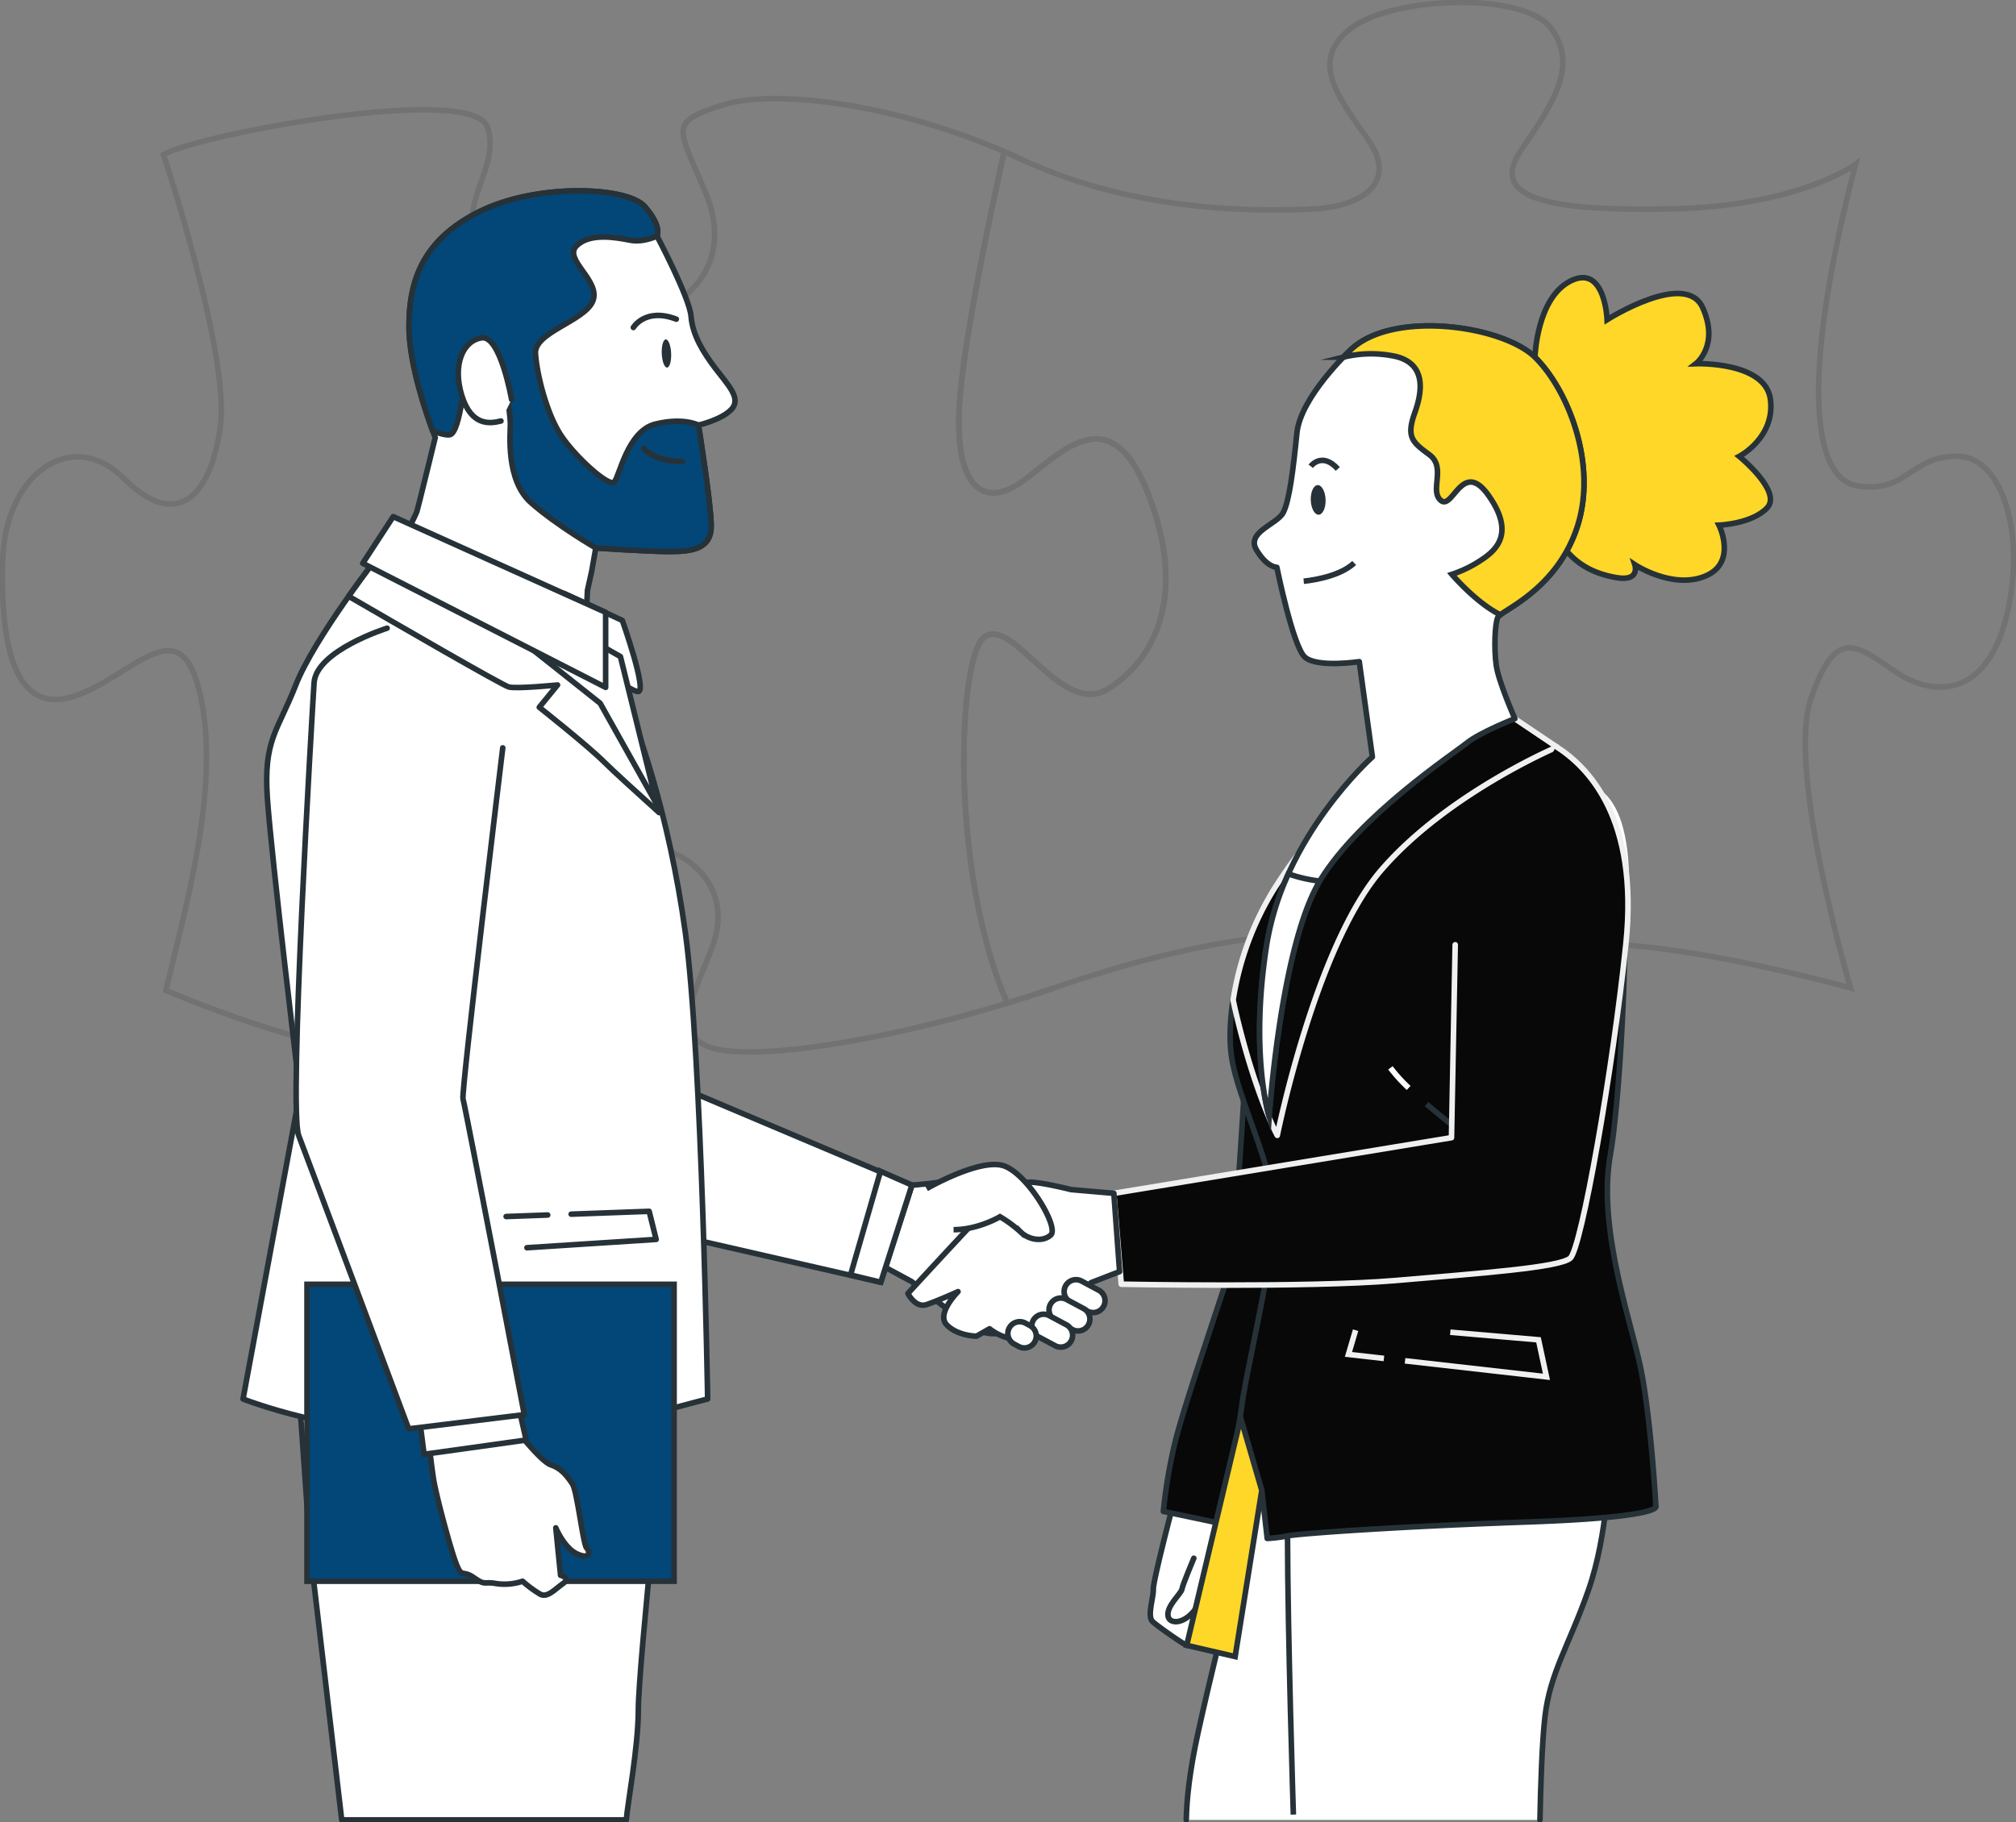 <svg xmlns="http://www.w3.org/2000/svg" xmlns:xlink="http://www.w3.org/1999/xlink" width="724.156" height="654.745" viewBox="0 0 724.156 654.745">
  <rect x="0" y="0" width="724.156" height="654.745" fill="#808080" stroke="none"/>
  <defs>
    <clipPath id="clip-path">
      <rect id="Rectangle_2537" data-name="Rectangle 2537" width="724.155" height="654.745" fill="none"/>
    </clipPath>
  </defs>
  <g id="Group_1807" data-name="Group 1807" transform="translate(-975.923 -970.545)">
    <g id="Group_1543" data-name="Group 1543" transform="translate(0 -437.455)">
      <g id="Group_1321" data-name="Group 1321" transform="translate(975.923 1408)">
        <g id="Group_1318" data-name="Group 1318">
          <g id="Group_1317" data-name="Group 1317" clip-path="url(#clip-path)">
            <path id="Path_5835" data-name="Path 5835" d="M361.978,366.082c-20.894-47.451-17.818-125.161-8.122-131.625,10.662-7.108,27.545,29.323,44.428,18.661s28.435-33.766,14.218-70.2-32.878-12.44-46.206-3.554-23.991.889-21.325-31.1c1.966-23.589,11.174-66.962,15.877-88.127,2.119.916,4.237,1.841,6.337,2.824C325.42,43.415,279.215,37.195,259.666,43.415s-15.995,8-6.224,31.09c20.387,48.186-56.828,64.748-79.121,27.593-13.329-22.214,6.263-34.692.931-50.687s-103.963,2.666-116.4,9.774c0,0,23.991,71.975,20.437,97.743s-15.995,37.32-34.654,18.661-42.651-1.778-43.54,29.323,4.443,55.98,25.768,48.871,38.209-32.878,45.318,0-5.332,75.528-12.44,105.739c0,0,55.98,23.992,81.749,22.214s41.762-2.666,33.766-18.66-21.326-26.657-11.552-44.429,48.871-15.994,69.309-11.551,29.323,19.549,23.1,36.431-16.883,33.766,2.667,37.32C277.2,386.2,324.05,378.494,370.3,363.46Q366.137,364.81,361.978,366.082Z" transform="translate(-0.138 -5.665)" fill="none" stroke="#727272" stroke-miterlimit="10" stroke-width="2"/>
            <path id="Path_5836" data-name="Path 5836" d="M437.812,411.722q-4.1,1.417-8.223,2.755Q433.707,413.136,437.812,411.722Z" transform="translate(-59.216 -56.753)" fill="none" stroke="#727272" stroke-miterlimit="10" stroke-width="2"/>
            <path id="Path_5837" data-name="Path 5837" d="M757.991,164.064c-16.883,0-17.772,13.329-35.542,10.664S702.9,131.188,721.56,59.214c0,0-20.437,15.106-66.643,15.994S590.051,70.765,601.6,53.882s20.437-30.213,10.663-43.54-56.869-11.552-71.975,0-4.443,24.88,6.221,39.985-1.777,23.992-19.549,24.88-63.088,1.778-104.85-17.771c-2.1-.984-4.219-1.909-6.338-2.824-4.7,21.165-13.911,64.538-15.877,88.127-2.666,31.989,8,39.986,21.325,31.1s31.989-32.878,46.206,3.554,2.666,59.535-14.217,70.2-33.766-25.77-44.429-18.661c-9.695,6.463-12.771,84.174,8.122,131.624,5.587-1.71,11.189-3.524,16.758-5.446,48.871-16.883,97.743-24.88,106.628-13.329s5.332,9.774-6.22,27.545-10.663,32.878,8.885,41.763,67.531,7.108,71.975-13.328-20.437-31.989-8.886-51.538,113.738,8.887,113.738,8.887-23.1-78.194-14.217-103.963,15.994-19.549,30.211-9.774,32.878,8.886,39.986-19.549S774.874,164.064,757.991,164.064Z" transform="translate(-55.066 -0.138)" fill="none" stroke="#727272" stroke-miterlimit="10" stroke-width="2"/>
          </g>
        </g>
        <g id="Group_1320" data-name="Group 1320">
          <g id="Group_1319" data-name="Group 1319" clip-path="url(#clip-path)">
            <path id="Path_5838" data-name="Path 5838" d="M639.086,144.292s.58-21.369,12.9-27.439,13.023,13.962,13.023,13.962,28.208-17.906,34.322-4.331-2.431,20.142-2.431,20.142,25.041-.872,26.773,12.856-11.2,20.447-11.2,20.447,15.483,12.623,10.045,18.454-17.332,6.245-17.332,6.245,6.74,13.554-5,18.351-25.216-4.136-25.216-4.136,2.1,6.195-6.733,4.623-17.747-5.65-23.214-18.622-12.529-49.63-5.943-60.553" transform="translate(-87.727 -15.949)" fill="#ffd729"/>
            <path id="Path_5839" data-name="Path 5839" d="M639.086,144.292s.58-21.369,12.9-27.439,13.023,13.962,13.023,13.962,28.208-17.906,34.322-4.331-2.431,20.142-2.431,20.142,25.041-.872,26.773,12.856-11.2,20.447-11.2,20.447,15.483,12.623,10.045,18.454-17.332,6.245-17.332,6.245,6.74,13.554-5,18.351-25.216-4.136-25.216-4.136,2.1,6.195-6.733,4.623-17.747-5.65-23.214-18.622S632.5,155.215,639.086,144.292Z" transform="translate(-87.727 -15.949)" fill="none" stroke="#263238" stroke-miterlimit="10" stroke-width="2"/>
            <path id="Path_5840" data-name="Path 5840" d="M487.271,627.735s-7.034,26.8-6.929,29.787-2.317,9.708-.259,11.628,11.243,8.24,12.249,8.536,3.956-.8,4.927-1.5a4.608,4.608,0,0,0,1.542-3.374c-.034-.995-2.837-5.213-3.2-6.2s5.163-13.79,7.265-20.171,3.378-17.381,3.378-17.381Z" transform="translate(-66.061 -86.529)" fill="#fff"/>
            <path id="Path_5841" data-name="Path 5841" d="M487.271,627.735s-7.034,26.8-6.929,29.787-2.317,9.708-.259,11.628,11.243,8.24,12.249,8.536,3.956-.8,4.927-1.5a4.608,4.608,0,0,0,1.542-3.374c-.034-.995-2.837-5.213-3.2-6.2s5.163-13.79,7.265-20.171,3.378-17.381,3.378-17.381Z" transform="translate(-66.061 -86.529)" fill="none" stroke="#263238" stroke-linecap="round" stroke-linejoin="round" stroke-width="2"/>
            <path id="Path_5842" data-name="Path 5842" d="M495.9,649.375s-3.987,9.435-4.261,11.1-5.76,6.177-4.969,9.8,8.724,2.684,12.665-8.077" transform="translate(-67.074 -89.511)" fill="#fff"/>
            <path id="Path_5843" data-name="Path 5843" d="M495.9,649.375s-3.987,9.435-4.261,11.1-5.76,6.177-4.969,9.8,8.724,2.684,12.665-8.077" transform="translate(-67.074 -89.511)" fill="none" stroke="#263238" stroke-linecap="round" stroke-linejoin="round" stroke-width="2"/>
            <path id="Path_5844" data-name="Path 5844" d="M513.54,458.8s-3.359,54.687-4.627,59.518-16.484,48.921-19.843,62.441a182.97,182.97,0,0,0-4.375,25.523l20.442,4.294,11.458-50.4s15-45.864,12.01-67.435S513.54,458.8,513.54,458.8" transform="translate(-66.812 -63.243)" fill="#fff"/>
            <path id="Path_5845" data-name="Path 5845" d="M513.54,458.8s-3.359,54.687-4.627,59.518-16.484,48.921-19.843,62.441a182.97,182.97,0,0,0-4.375,25.523l20.442,4.294,11.458-50.4s15-45.864,12.01-67.435S513.54,458.8,513.54,458.8Z" transform="translate(-66.812 -63.243)" fill="#080808" stroke="#263238" stroke-linecap="round" stroke-linejoin="round" stroke-width="2"/>
            <path id="Path_5846" data-name="Path 5846" d="M621.284,737.9c.236-11.9.74-27.932,1.805-37.114,1.841-15.86,8.678-25.672,15.645-45.541s7.5-45.736,7.5-45.736l-124.784,4.35s-14.4,53.636-23.078,93.19c-2.909,13.263-3.982,23.317-4.135,30.851" transform="translate(-68.127 -84.016)" fill="#fff"/>
            <path id="Path_5847" data-name="Path 5847" d="M621.284,737.9c.236-11.9.74-27.932,1.805-37.114,1.841-15.86,8.678-25.672,15.645-45.541s7.5-45.736,7.5-45.736l-124.784,4.35s-14.4,53.636-23.078,93.19c-2.909,13.263-3.982,23.317-4.135,30.851" transform="translate(-68.127 -84.016)" fill="none" stroke="#263238" stroke-linecap="round" stroke-linejoin="round" stroke-width="2"/>
            <path id="Path_5848" data-name="Path 5848" d="M538.526,740.206s-2.048-64.919-2.1-100.149" transform="translate(-73.943 -88.227)" fill="#fff"/>
            <path id="Path_5849" data-name="Path 5849" d="M538.526,740.206s-2.048-64.919-2.1-100.149" transform="translate(-73.943 -88.227)" fill="none" stroke="#263238" stroke-miterlimit="10" stroke-width="2"/>
            <path id="Path_5850" data-name="Path 5850" d="M614.229,299.32l15.142,10.2s17.9,16.046,22.356,29.226,1.206,91.975-3.239,117.468,6.658,57.112,10.615,74.977,5.783,51.141,5.783,51.141,2.8,3.9-45.813,5.6-82.535,4.211-86.508,5.016a49.733,49.733,0,0,1-7.3.921l-1.936-17.269-4.84,14.171L508.4,588.448s6.258-30.89,7.838-42.948,11.486-53.077,11.618-68.417-12.738-40.23-15.27-55.478,2.557-41.43,15.2-61.208,21.049-27.405,45.682-47.6,40.754-13.477,40.754-13.477" transform="translate(-70.08 -41.111)" fill="#080808"/>
            <path id="Path_5851" data-name="Path 5851" d="M614.229,299.32l15.142,10.2s17.9,16.046,22.356,29.226,1.206,91.975-3.239,117.468,6.658,57.112,10.615,74.977,5.783,51.141,5.783,51.141,2.8,3.9-45.813,5.6-82.535,4.211-86.508,5.016a49.733,49.733,0,0,1-7.3.921l-1.936-17.269-4.84,14.171L508.4,588.448s6.258-30.89,7.838-42.948,11.486-53.077,11.618-68.417-12.738-40.23-15.27-55.478,2.557-41.43,15.2-61.208,21.049-27.405,45.682-47.6S614.229,299.32,614.229,299.32Z" transform="translate(-70.08 -41.111)" fill="none" stroke="#263238" stroke-linecap="round" stroke-linejoin="round" stroke-width="2"/>
            <path id="Path_5852" data-name="Path 5852" d="M585.391,565.465l50.794,5.75-2.857-13.3-31.688-2.725" transform="translate(-80.692 -76.528)" fill="none" stroke="#f0f0f0" stroke-miterlimit="10" stroke-width="2"/>
            <path id="Path_5853" data-name="Path 5853" d="M564.378,554.341l-2.568,8.706,12.744,1.442" transform="translate(-77.441 -76.412)" fill="none" stroke="#f0f0f0" stroke-miterlimit="10" stroke-width="2"/>
            <path id="Path_5854" data-name="Path 5854" d="M585.852,452.23a57.139,57.139,0,0,1-6.552-7.216" transform="translate(-79.852 -61.342)" fill="none" stroke="#fff" stroke-miterlimit="10" stroke-width="2"/>
            <path id="Path_5855" data-name="Path 5855" d="M605.6,469.23s-5.365-4.049-11.235-9.095" transform="translate(-81.929 -63.426)" fill="none" stroke="#263238" stroke-miterlimit="10" stroke-width="2"/>
            <path id="Path_5856" data-name="Path 5856" d="M614.967,299.32s-16.12-6.719-40.753,13.477-33.037,27.823-45.683,47.6a106.811,106.811,0,0,0-14.775,39.978c.3,1.478.627,2.977.99,4.511,7.038,29.76,14.875,44.156,14.875,44.156s13.638-67.822,37.351-95.32,63.138-44.208,63.138-44.208Z" transform="translate(-70.817 -41.111)" fill="#fff"/>
            <path id="Path_5857" data-name="Path 5857" d="M614.967,299.32s-16.12-6.719-40.753,13.477-33.037,27.823-45.683,47.6a106.811,106.811,0,0,0-14.775,39.978c.3,1.478.627,2.977.99,4.511,7.038,29.76,14.875,44.156,14.875,44.156s13.638-67.822,37.351-95.32,63.138-44.208,63.138-44.208Z" transform="translate(-70.817 -41.111)" fill="#080808" stroke="#f0f0f0" stroke-linecap="round" stroke-linejoin="round" stroke-width="2"/>
            <path id="Path_5858" data-name="Path 5858" d="M556.983,144.64s-17.779,16.609-19.1,29.683-2.7,24.374-4.925,28.6-13.377,6.98-9.6,13.363,7.324,6.259,7.324,6.259,5.721,28.225,10.006,32.221,19.6,1.686,19.6,1.686L565,290.682s-31.777,28.2-37.968,67.472.891,61.708.891,61.708,4.143-61.884,18.454-85.062,47.566-45.128,52.468-49.078,17.333-8.794,17.333-8.794-5.9-13.339-6.7-19.233-.516-14.787.585-17.194,20.984-9.615,28.481-32.379-3.506-49.622-15.157-61.06-51.527-17.154-66.41-2.423" transform="translate(-72.034 -18.72)" fill="#fff"/>
            <path id="Path_5859" data-name="Path 5859" d="M556.983,144.64s-17.779,16.609-19.1,29.683-2.7,24.374-4.925,28.6-13.377,6.98-9.6,13.363,7.324,6.259,7.324,6.259,5.721,28.225,10.006,32.221,19.6,1.686,19.6,1.686L565,290.682s-31.777,28.2-37.968,67.472.891,61.708.891,61.708,4.143-61.884,18.454-85.062,47.566-45.128,52.468-49.078,17.333-8.794,17.333-8.794-5.9-13.339-6.7-19.233-.516-14.787.585-17.194,20.984-9.615,28.481-32.379-3.506-49.622-15.157-61.06S571.867,129.908,556.983,144.64Z" transform="translate(-72.034 -18.72)" fill="none" stroke="#263238" stroke-linecap="round" stroke-linejoin="round" stroke-width="2"/>
            <path id="Path_5860" data-name="Path 5860" d="M643.662,208.122c7.5-22.764-3.507-49.621-15.158-61.06s-51.527-17.153-66.41-2.423c0,0-.952.893-2.425,2.414a41.555,41.555,0,0,1,17.295-.563c11.912,1.954,11.65,11.437,8.411,20.433s-.811,10.688,5.268,15.214-.138,13.032,4.125,16.437,7.766-15.076,17.113-1.78,3.045,19.436-2.746,23.191a43.608,43.608,0,0,1-10.48,5.1s8.777,10.28,17.416,14.519c4.123-3.137,20.853-11.028,27.591-31.484" transform="translate(-77.146 -18.72)" fill="#ffd729"/>
            <path id="Path_5861" data-name="Path 5861" d="M643.662,208.122c7.5-22.764-3.507-49.621-15.158-61.06s-51.527-17.153-66.41-2.423c0,0-.952.893-2.425,2.414a41.555,41.555,0,0,1,17.295-.563c11.912,1.954,11.65,11.437,8.411,20.433s-.811,10.688,5.268,15.214-.138,13.032,4.125,16.437,7.766-15.076,17.113-1.78,3.045,19.436-2.746,23.191a43.608,43.608,0,0,1-10.48,5.1s8.777,10.28,17.416,14.519C620.194,236.469,636.924,228.579,643.662,208.122Z" transform="translate(-77.146 -18.72)" fill="none" stroke="#263238" stroke-miterlimit="10" stroke-width="2"/>
            <path id="Path_5862" data-name="Path 5862" d="M543.168,241.153s12.4-1.024,18.129-6.554" transform="translate(-74.872 -32.338)" fill="none" stroke="#263238" stroke-miterlimit="10" stroke-width="2"/>
            <path id="Path_5863" data-name="Path 5863" d="M551.434,207.39c.1,2.94-1.006,5.365-2.476,5.416s-2.744-2.291-2.847-5.231,1.006-5.364,2.476-5.416,2.744,2.291,2.847,5.231" transform="translate(-75.276 -27.866)" fill="#263238"/>
            <path id="Path_5864" data-name="Path 5864" d="M546.1,193.973s4-5.372,9.713.966" transform="translate(-75.276 -26.445)" fill="none" stroke="#263238" stroke-miterlimit="10" stroke-width="2"/>
            <path id="Path_5865" data-name="Path 5865" d="M513.818,590.937l-19.4,81.678,17.4,4.041,9.573-59.717Z" transform="translate(-68.152 -81.456)" fill="#ffd729"/>
            <path id="Path_5866" data-name="Path 5866" d="M513.818,590.937l-19.4,81.678,17.4,4.041,9.573-59.717Z" transform="translate(-68.152 -81.456)" fill="none" stroke="#263238" stroke-miterlimit="10" stroke-width="2"/>
            <path id="Path_5867" data-name="Path 5867" d="M535.14,364.17a99.489,99.489,0,0,0-7.8,25.463c-6.19,39.275.891,61.708.891,61.708s4.093-61.052,18.178-84.58a50.221,50.221,0,0,1-11.273-2.591" transform="translate(-72.34 -50.198)" fill="#fff"/>
            <path id="Path_5868" data-name="Path 5868" d="M535.14,364.17a99.489,99.489,0,0,0-7.8,25.463c-6.19,39.275.891,61.708.891,61.708s4.093-61.052,18.178-84.58A50.221,50.221,0,0,1,535.14,364.17Z" transform="translate(-72.34 -50.198)" fill="none" stroke="#263238" stroke-miterlimit="10" stroke-width="2"/>
            <path id="Path_5869" data-name="Path 5869" d="M586.682,384.346l-1.333,69.3L464.067,473.642l2.666,32.653s67.305,1.333,98.625-1.333,58.642-4.665,62.64-8,15.348-67.748,20.013-113.062-4.665-60.642-23.324-57.976" transform="translate(-63.968 -44.886)" fill="#fff"/>
            <path id="Path_5870" data-name="Path 5870" d="M586.682,384.346l-1.333,69.3L464.067,473.642l2.666,32.653s67.305,1.333,98.625-1.333,58.642-4.665,62.64-8,15.348-67.748,20.013-113.062-13.723-63.582-25.13-70.826" transform="translate(-63.968 -44.886)" fill="#080808" stroke="#f0f0f0" stroke-linecap="round" stroke-linejoin="round" stroke-width="2"/>
            <path id="Path_5871" data-name="Path 5871" d="M378.376,493.392l-9.694,29.47,9.541,5.153s12.021,9.307,18.613,14.348,11.633,5.041,15.123,3.49,19.388-24.042,21.327-28.307-7.367-17.062-16.674-22.491-17.062-5.429-22.49-3.878-15.746,2.215-15.746,2.215" transform="translate(-50.82 -67.582)" fill="#fff"/>
            <path id="Path_5872" data-name="Path 5872" d="M378.376,493.392l-9.694,29.47,9.541,5.153s12.021,9.307,18.613,14.348,11.633,5.041,15.123,3.49,19.388-24.042,21.327-28.307-7.367-17.062-16.674-22.491-17.062-5.429-22.49-3.878S378.376,493.392,378.376,493.392Z" transform="translate(-50.82 -67.582)" fill="none" stroke="#263238" stroke-miterlimit="10" stroke-width="2"/>
            <path id="Path_5873" data-name="Path 5873" d="M452.241,496.666l-15.327-1.333s-10.662-2.666-14.661-2.666-9.329,4-11.994,6-31.987,33.985-31.987,33.985,2.666,5.331,6.664,4,11.329-4.665,11.329-4.665-8,8-4,12,10.661,4,10.661,4l4.665-2.665a18.657,18.657,0,0,0,6.664,3.331c3.332.667,8.663-.666,13.328-3.331s16.478-16.565,16.478-16.565l10.239-3.961Z" transform="translate(-52.142 -67.91)" fill="#fff"/>
            <path id="Path_5874" data-name="Path 5874" d="M452.241,496.666l-15.327-1.333s-10.662-2.666-14.661-2.666-9.329,4-11.994,6-31.987,33.985-31.987,33.985,2.666,5.331,6.664,4,11.329-4.665,11.329-4.665-8,8-4,12,10.661,4,10.661,4l4.665-2.665a18.657,18.657,0,0,0,6.664,3.331c3.332.667,8.663-.666,13.328-3.331s16.478-16.565,16.478-16.565l10.239-3.961Z" transform="translate(-52.142 -67.91)" fill="none" stroke="#263238" stroke-linecap="round" stroke-linejoin="round" stroke-width="2"/>
            <path id="Path_5875" data-name="Path 5875" d="M386.045,493.98s19.388-11.245,27.919-8.143,19.777,22.1,16.674,24.817-8.143,1.551-10.857-1.163a43.972,43.972,0,0,0-7.368-5.429s-7.755,4.653-16.674,4.653" transform="translate(-53.213 -66.894)" fill="#fff"/>
            <path id="Path_5876" data-name="Path 5876" d="M386.045,493.98s19.388-11.245,27.919-8.143,19.777,22.1,16.674,24.817-8.143,1.551-10.857-1.163a43.972,43.972,0,0,0-7.368-5.429s-7.755,4.653-16.674,4.653" transform="translate(-53.213 -66.894)" fill="none" stroke="#263238" stroke-miterlimit="10" stroke-width="2"/>
            <path id="Path_5877" data-name="Path 5877" d="M451.767,544.615l-6.156-3.29a4.265,4.265,0,1,1,4.02-7.524l6.156,3.29a4.265,4.265,0,1,1-4.02,7.524" transform="translate(-61.113 -73.511)" fill="#fff"/>
            <path id="Path_5878" data-name="Path 5878" d="M451.767,544.615l-6.156-3.29a4.265,4.265,0,1,1,4.02-7.524l6.156,3.29a4.265,4.265,0,1,1-4.02,7.524Z" transform="translate(-61.113 -73.511)" fill="none" stroke="#263238" stroke-miterlimit="10" stroke-width="2"/>
            <path id="Path_5879" data-name="Path 5879" d="M445.47,552.261l-6.156-3.29a4.265,4.265,0,1,1,4.02-7.524l6.156,3.29a4.265,4.265,0,1,1-4.02,7.524" transform="translate(-60.245 -74.565)" fill="#fff"/>
            <path id="Path_5880" data-name="Path 5880" d="M445.47,552.261l-6.156-3.29a4.265,4.265,0,1,1,4.02-7.524l6.156,3.29a4.265,4.265,0,1,1-4.02,7.524Z" transform="translate(-60.245 -74.565)" fill="none" stroke="#263238" stroke-miterlimit="10" stroke-width="2"/>
            <path id="Path_5881" data-name="Path 5881" d="M438.274,559.008l-6.156-3.289a4.265,4.265,0,1,1,4.02-7.524l6.156,3.289a4.265,4.265,0,0,1-4.02,7.524" transform="translate(-59.253 -75.495)" fill="#fff"/>
            <path id="Path_5882" data-name="Path 5882" d="M438.274,559.008l-6.156-3.289a4.265,4.265,0,1,1,4.02-7.524l6.156,3.289a4.265,4.265,0,0,1-4.02,7.524Z" transform="translate(-59.253 -75.495)" fill="none" stroke="#263238" stroke-miterlimit="10" stroke-width="2"/>
            <path id="Path_5883" data-name="Path 5883" d="M423.841,559.731l-1.618-.865a4.266,4.266,0,1,1,4.021-7.524l1.617.865a4.265,4.265,0,0,1-4.02,7.524" transform="translate(-57.889 -75.929)" fill="#fff"/>
            <path id="Path_5884" data-name="Path 5884" d="M423.841,559.731l-1.618-.865a4.266,4.266,0,1,1,4.021-7.524l1.617.865a4.265,4.265,0,0,1-4.02,7.524Z" transform="translate(-57.889 -75.929)" fill="none" stroke="#263238" stroke-miterlimit="10" stroke-width="2"/>
            <path id="Path_5885" data-name="Path 5885" d="M366.914,488.389l-81.384-34.4,3.008,53.9,67.2,15.4Z" transform="translate(-39.358 -62.579)" fill="#fff"/>
            <path id="Path_5886" data-name="Path 5886" d="M366.914,488.389l-81.384-34.4,3.008,53.9,67.2,15.4Z" transform="translate(-39.358 -62.579)" fill="none" stroke="#263238" stroke-linecap="round" stroke-linejoin="round" stroke-width="2"/>
            <path id="Path_5887" data-name="Path 5887" d="M365.231,527.986l11.173-34.9-11.377-5.02-.225,1.142-10.431,36.146Z" transform="translate(-48.847 -67.276)" fill="#fff"/>
            <path id="Path_5888" data-name="Path 5888" d="M365.231,527.986l11.173-34.9-11.377-5.02-.225,1.142-10.431,36.146Z" transform="translate(-48.847 -67.276)" fill="none" stroke="#263238" stroke-miterlimit="10" stroke-width="2"/>
            <path id="Path_5889" data-name="Path 5889" d="M235.533,216.191,237,207.847s19.308,1.328,27.028,1.279,14.469-1.054,14.419-9.257-4.567-36.161-4.567-36.161,8.673-1.984,12.026-5.865-1.5-8.676-5.88-14.439-8.278-12.012-8.8-18.764S258.98,95.765,258.98,95.765s1.91-3.39-4.407-10.588-38.654-8.446-59.339,1.816-25.418,25.249-25.315,41.654,9.413,39.508,9.413,39.508-6.117,25.128-6.59,26.579-5.95,12.139-5.95,12.139,25.868,18.055,35.33,26.15,30.773,21.965,30.9,14.476.985-24.435.985-24.435Z" transform="translate(-22.991 -10.963)" fill="#fff"/>
            <path id="Path_5890" data-name="Path 5890" d="M235.533,216.191,237,207.847s19.308,1.328,27.028,1.279,14.469-1.054,14.419-9.257-4.567-36.161-4.567-36.161,8.673-1.984,12.026-5.865-1.5-8.676-5.88-14.439-8.278-12.012-8.8-18.764S258.98,95.765,258.98,95.765s1.91-3.39-4.407-10.588-38.654-8.446-59.339,1.816-25.418,25.249-25.315,41.654,9.413,39.508,9.413,39.508-6.117,25.128-6.59,26.579-5.95,12.139-5.95,12.139,25.868,18.055,35.33,26.15,30.773,21.965,30.9,14.476.985-24.435.985-24.435Z" transform="translate(-22.991 -10.963)" fill="none" stroke="#263238" stroke-linecap="round" stroke-linejoin="round" stroke-width="2"/>
            <path id="Path_5891" data-name="Path 5891" d="M278.944,199.868c-.051-8.2-4.567-36.161-4.567-36.161s-5.326-2.862-15.444-.387-12.91,18.9-14.828,20.841S229.57,174.6,224.7,166.91s-8.334-21.179-8.865-28.9,17.781-11.69,20.631-18.946-10.707-14.892-5.913-19.747,14.458-2.985,19.288-2.049,9.642-1.508,9.642-1.508,1.909-3.389-4.409-10.588-38.654-8.446-59.339,1.816-25.416,25.249-25.315,41.654c.083,13.294,6.212,30.984,8.534,37.216,1.861.668,4.889,1.626,6.181,1.294,1.927-.494,3.339-6.293,4.268-12.089s14.88-12.638,14.88-12.638,2.52,17.354,2.541,20.732-1.8,20.277,7.415,28.423S237.5,207.846,237.5,207.846s19.309,1.328,27.029,1.28,14.469-1.055,14.418-9.258" transform="translate(-23.491 -10.963)" fill="#024778"/>
            <path id="Path_5892" data-name="Path 5892" d="M278.944,199.868c-.051-8.2-4.567-36.161-4.567-36.161s-5.326-2.862-15.444-.387-12.91,18.9-14.828,20.841S229.57,174.6,224.7,166.91s-8.334-21.179-8.865-28.9,17.781-11.69,20.631-18.946-10.707-14.892-5.913-19.747,14.458-2.985,19.288-2.049,9.642-1.508,9.642-1.508,1.909-3.389-4.409-10.588-38.654-8.446-59.339,1.816-25.416,25.249-25.315,41.654c.083,13.294,6.212,30.984,8.534,37.216,1.861.668,4.889,1.626,6.181,1.294,1.927-.494,3.339-6.293,4.268-12.089s14.88-12.638,14.88-12.638,2.52,17.354,2.541,20.732-1.8,20.277,7.415,28.423S237.5,207.846,237.5,207.846s19.309,1.328,27.029,1.28S279,208.071,278.944,199.868Z" transform="translate(-23.491 -10.963)" fill="none" stroke="#263238" stroke-miterlimit="10" stroke-width="2"/>
            <path id="Path_5893" data-name="Path 5893" d="M235.084,247.344l20.873,9.685s8.745,24.779,5.83,25.508-24.778-16.762-24.778-16.762Z" transform="translate(-32.405 -34.095)" fill="#fff"/>
            <path id="Path_5894" data-name="Path 5894" d="M235.084,247.344l20.873,9.685s8.745,24.779,5.83,25.508-24.778-16.762-24.778-16.762Z" transform="translate(-32.405 -34.095)" fill="none" stroke="#263238" stroke-linecap="round" stroke-linejoin="round" stroke-width="2"/>
            <path id="Path_5895" data-name="Path 5895" d="M279.076,146.421c.126,2.8-.528,5.1-1.459,5.138s-1.789-2.19-1.916-4.986.528-5.1,1.46-5.137,1.789,2.19,1.915,4.985" transform="translate(-38.001 -19.496)" fill="#263238"/>
            <path id="Path_5896" data-name="Path 5896" d="M263.882,135.785s4.3-7.265,15.422-2.991" transform="translate(-36.374 -18.119)" fill="none" stroke="#263238" stroke-linecap="round" stroke-linejoin="round" stroke-width="2"/>
            <path id="Path_5897" data-name="Path 5897" d="M210.077,162.912s-4-23.136-10.753-22.129-10.555,9.716-7.109,20.793,10.2,10.069,14.049,9.08" transform="translate(-26.317 -19.401)" fill="#fff"/>
            <path id="Path_5898" data-name="Path 5898" d="M210.077,162.912s-4-23.136-10.753-22.129-10.555,9.716-7.109,20.793,10.2,10.069,14.049,9.08" transform="translate(-26.317 -19.401)" fill="none" stroke="#263238" stroke-linecap="round" stroke-linejoin="round" stroke-width="2"/>
            <path id="Path_5899" data-name="Path 5899" d="M268.112,186.822s3.89,4.8,14.022,4.738" transform="translate(-36.957 -25.752)" fill="none" stroke="#263238" stroke-linecap="round" stroke-linejoin="round" stroke-width="2"/>
            <path id="Path_5900" data-name="Path 5900" d="M139.869,733.16H242.1c.353-5.37,4.313-26.058,4.313-39.6,0-15.674,10.781-116.683,10.781-116.683l-132.973-1.742,4.354,61.824Z" transform="translate(-17.123 -79.278)" fill="#fff"/>
            <path id="Path_5901" data-name="Path 5901" d="M139.869,733.16H242.1c.353-5.37,4.313-26.058,4.313-39.6,0-15.674,10.781-116.683,10.781-116.683l-132.973-1.742,4.354,61.824Z" transform="translate(-17.123 -79.278)" fill="none" stroke="#263238" stroke-linecap="round" stroke-linejoin="round" stroke-width="2"/>
            <path id="Path_5902" data-name="Path 5902" d="M150.09,231.359S126.769,261.24,120.209,278s-11.661,19.677-10.2,40.812,11.661,105.676,11.661,105.676L101.261,534.537s32.8,13.118,75.065,13.118,60.49-3.643,63.4-5.1,28.423-8.016,28.423-8.016-2.051-124.291-8.016-167.622c-5.931-43.079-17.713-75.814-21.863-83.811-4.056-7.816-15.305-34.253-15.305-34.253Z" transform="translate(-13.958 -31.891)" fill="#fff"/>
            <path id="Path_5903" data-name="Path 5903" d="M150.09,231.359S126.769,261.24,120.209,278s-11.661,19.677-10.2,40.812,11.661,105.676,11.661,105.676L101.261,534.537s32.8,13.118,75.065,13.118,60.49-3.643,63.4-5.1,28.423-8.016,28.423-8.016-2.051-124.291-8.016-167.622c-5.931-43.079-17.713-75.814-21.863-83.811-4.056-7.816-15.305-34.253-15.305-34.253Z" transform="translate(-13.958 -31.891)" fill="none" stroke="#263238" stroke-linecap="round" stroke-linejoin="round" stroke-width="2"/>
            <path id="Path_5904" data-name="Path 5904" d="M244.339,283.1c-3.644-8.016-15.3-34.254-15.3-34.254l-72.88-17.491s-4.932,6.32-10.893,14.772c15.884,9.234,55.213,32.018,57.536,32.6,2.916.729,17.491-.728,17.491-.728l-6.559,8.016s17.491,13.847,23.321,19.678c3.066,3.065,11.973,11.167,19.733,18.162-5.29-20.938-10.159-35.725-12.445-40.755" transform="translate(-20.023 -31.891)" fill="#fff"/>
            <path id="Path_5905" data-name="Path 5905" d="M244.339,283.1c-3.644-8.016-15.3-34.254-15.3-34.254l-72.88-17.491s-4.932,6.32-10.893,14.772c15.884,9.234,55.213,32.018,57.536,32.6,2.916.729,17.491-.728,17.491-.728l-6.559,8.016s17.491,13.847,23.321,19.678c3.066,3.065,11.973,11.167,19.733,18.162C251.494,302.92,246.626,288.133,244.339,283.1Z" transform="translate(-20.023 -31.891)" fill="none" stroke="#263238" stroke-linecap="round" stroke-linejoin="round" stroke-width="2"/>
            <path id="Path_5906" data-name="Path 5906" d="M221.3,268.262l24.779,19.677,20.406,36.44-13.118-53.2-26.966-15.3Z" transform="translate(-30.504 -35.27)" fill="#fff"/>
            <path id="Path_5907" data-name="Path 5907" d="M221.3,268.262l24.779,19.677,20.406,36.44-13.118-53.2-26.966-15.3Z" transform="translate(-30.504 -35.27)" fill="none" stroke="#263238" stroke-linecap="round" stroke-linejoin="round" stroke-width="2"/>
            <path id="Path_5908" data-name="Path 5908" d="M162.066,215.3l76.316,34.386v26.965L151.134,232.06Z" transform="translate(-20.833 -29.677)" fill="#fff"/>
            <path id="Path_5909" data-name="Path 5909" d="M162.066,215.3l76.316,34.386v26.965L151.134,232.06Z" transform="translate(-20.833 -29.677)" fill="none" stroke="#263238" stroke-linecap="round" stroke-linejoin="round" stroke-width="2"/>
            <rect id="Rectangle_2538" data-name="Rectangle 2538" width="131.858" height="106.687" transform="translate(110.275 461.442)" fill="#024778"/>
            <rect id="Rectangle_2539" data-name="Rectangle 2539" width="131.858" height="106.687" transform="translate(110.275 461.442)" fill="none" stroke="#263238" stroke-miterlimit="10" stroke-width="2"/>
            <path id="Path_5910" data-name="Path 5910" d="M208.931,594.192s9.8,12.788,13.641,14.067,5.968,4.263,7.672,6.821,3.837,21.74,5.115,23.019,1.279,4.263-3.41,2.131-7.673-9.378-7.673-9.378l1.705,17.051s3.837.853.853,2.984-5.542,5.115-8.1,3.837a40.585,40.585,0,0,1-6.395-4.689,20.409,20.409,0,0,1-9.378.853c-4.689-.853-3.837.853-8.1-2.131s-4.263.426-6.395-5.116-7.246-24.723-8.1-30.265-1.705-13.214-1.705-13.214Z" transform="translate(-24.628 -81.905)" fill="#fff"/>
            <path id="Path_5911" data-name="Path 5911" d="M208.931,594.192s9.8,12.788,13.641,14.067,5.968,4.263,7.672,6.821,3.837,21.74,5.115,23.019,1.279,4.263-3.41,2.131-7.673-9.378-7.673-9.378l1.705,17.051s3.837.853.853,2.984-5.542,5.115-8.1,3.837a40.585,40.585,0,0,1-6.395-4.689,20.409,20.409,0,0,1-9.378.853c-4.689-.853-3.837.853-8.1-2.131s-4.263.426-6.395-5.116-7.246-24.723-8.1-30.265-1.705-13.214-1.705-13.214Z" transform="translate(-24.628 -81.905)" fill="none" stroke="#263238" stroke-linecap="round" stroke-linejoin="round" stroke-width="2"/>
            <path id="Path_5912" data-name="Path 5912" d="M210.091,584.8l2.984,13.214-36.66,5.115-1.7-13.214Z" transform="translate(-24.083 -80.61)" fill="#fff"/>
            <path id="Path_5913" data-name="Path 5913" d="M210.091,584.8l2.984,13.214-36.66,5.115-1.7-13.214Z" transform="translate(-24.083 -80.61)" fill="none" stroke="#263238" stroke-linecap="round" stroke-linejoin="round" stroke-width="2"/>
            <path id="Path_5914" data-name="Path 5914" d="M156.054,261.79s-25.508,8.016-26.236,19.677-9.174,153.11-5.53,162.584S163.8,549.462,163.8,549.462l41.541-5.1S184.048,433.119,183.32,430.932,197.6,304.788,197.6,304.788" transform="translate(-17.007 -36.086)" fill="#fff"/>
            <path id="Path_5915" data-name="Path 5915" d="M156.054,261.79s-25.508,8.016-26.236,19.677-9.174,153.11-5.53,162.584S163.8,549.462,163.8,549.462l41.541-5.1S184.048,433.119,183.32,430.932,197.6,304.788,197.6,304.788" transform="translate(-17.007 -36.086)" fill="none" stroke="#263238" stroke-linecap="round" stroke-linejoin="round" stroke-width="2"/>
            <path id="Path_5916" data-name="Path 5916" d="M235.424,505.828l28.019-1.019,2.511,10.086-46.412,2.992" transform="translate(-30.262 -69.584)" fill="none" stroke="#263238" stroke-linecap="round" stroke-linejoin="round" stroke-width="2"/>
            <line id="Line_208" data-name="Line 208" y1="0.542" x2="14.926" transform="translate(181.808 436.551)" fill="none" stroke="#263238" stroke-linecap="round" stroke-linejoin="round" stroke-width="2"/>
            <path id="Path_6152" data-name="Path 6152" d="M553.051,280.75l8.521,1.885,8.207,13.615L526.65,340.495l-7.159-5.726,11.543-32.8Z" fill="#080808"/>
          </g>
        </g>
      </g>
    </g>
  </g>
</svg>
